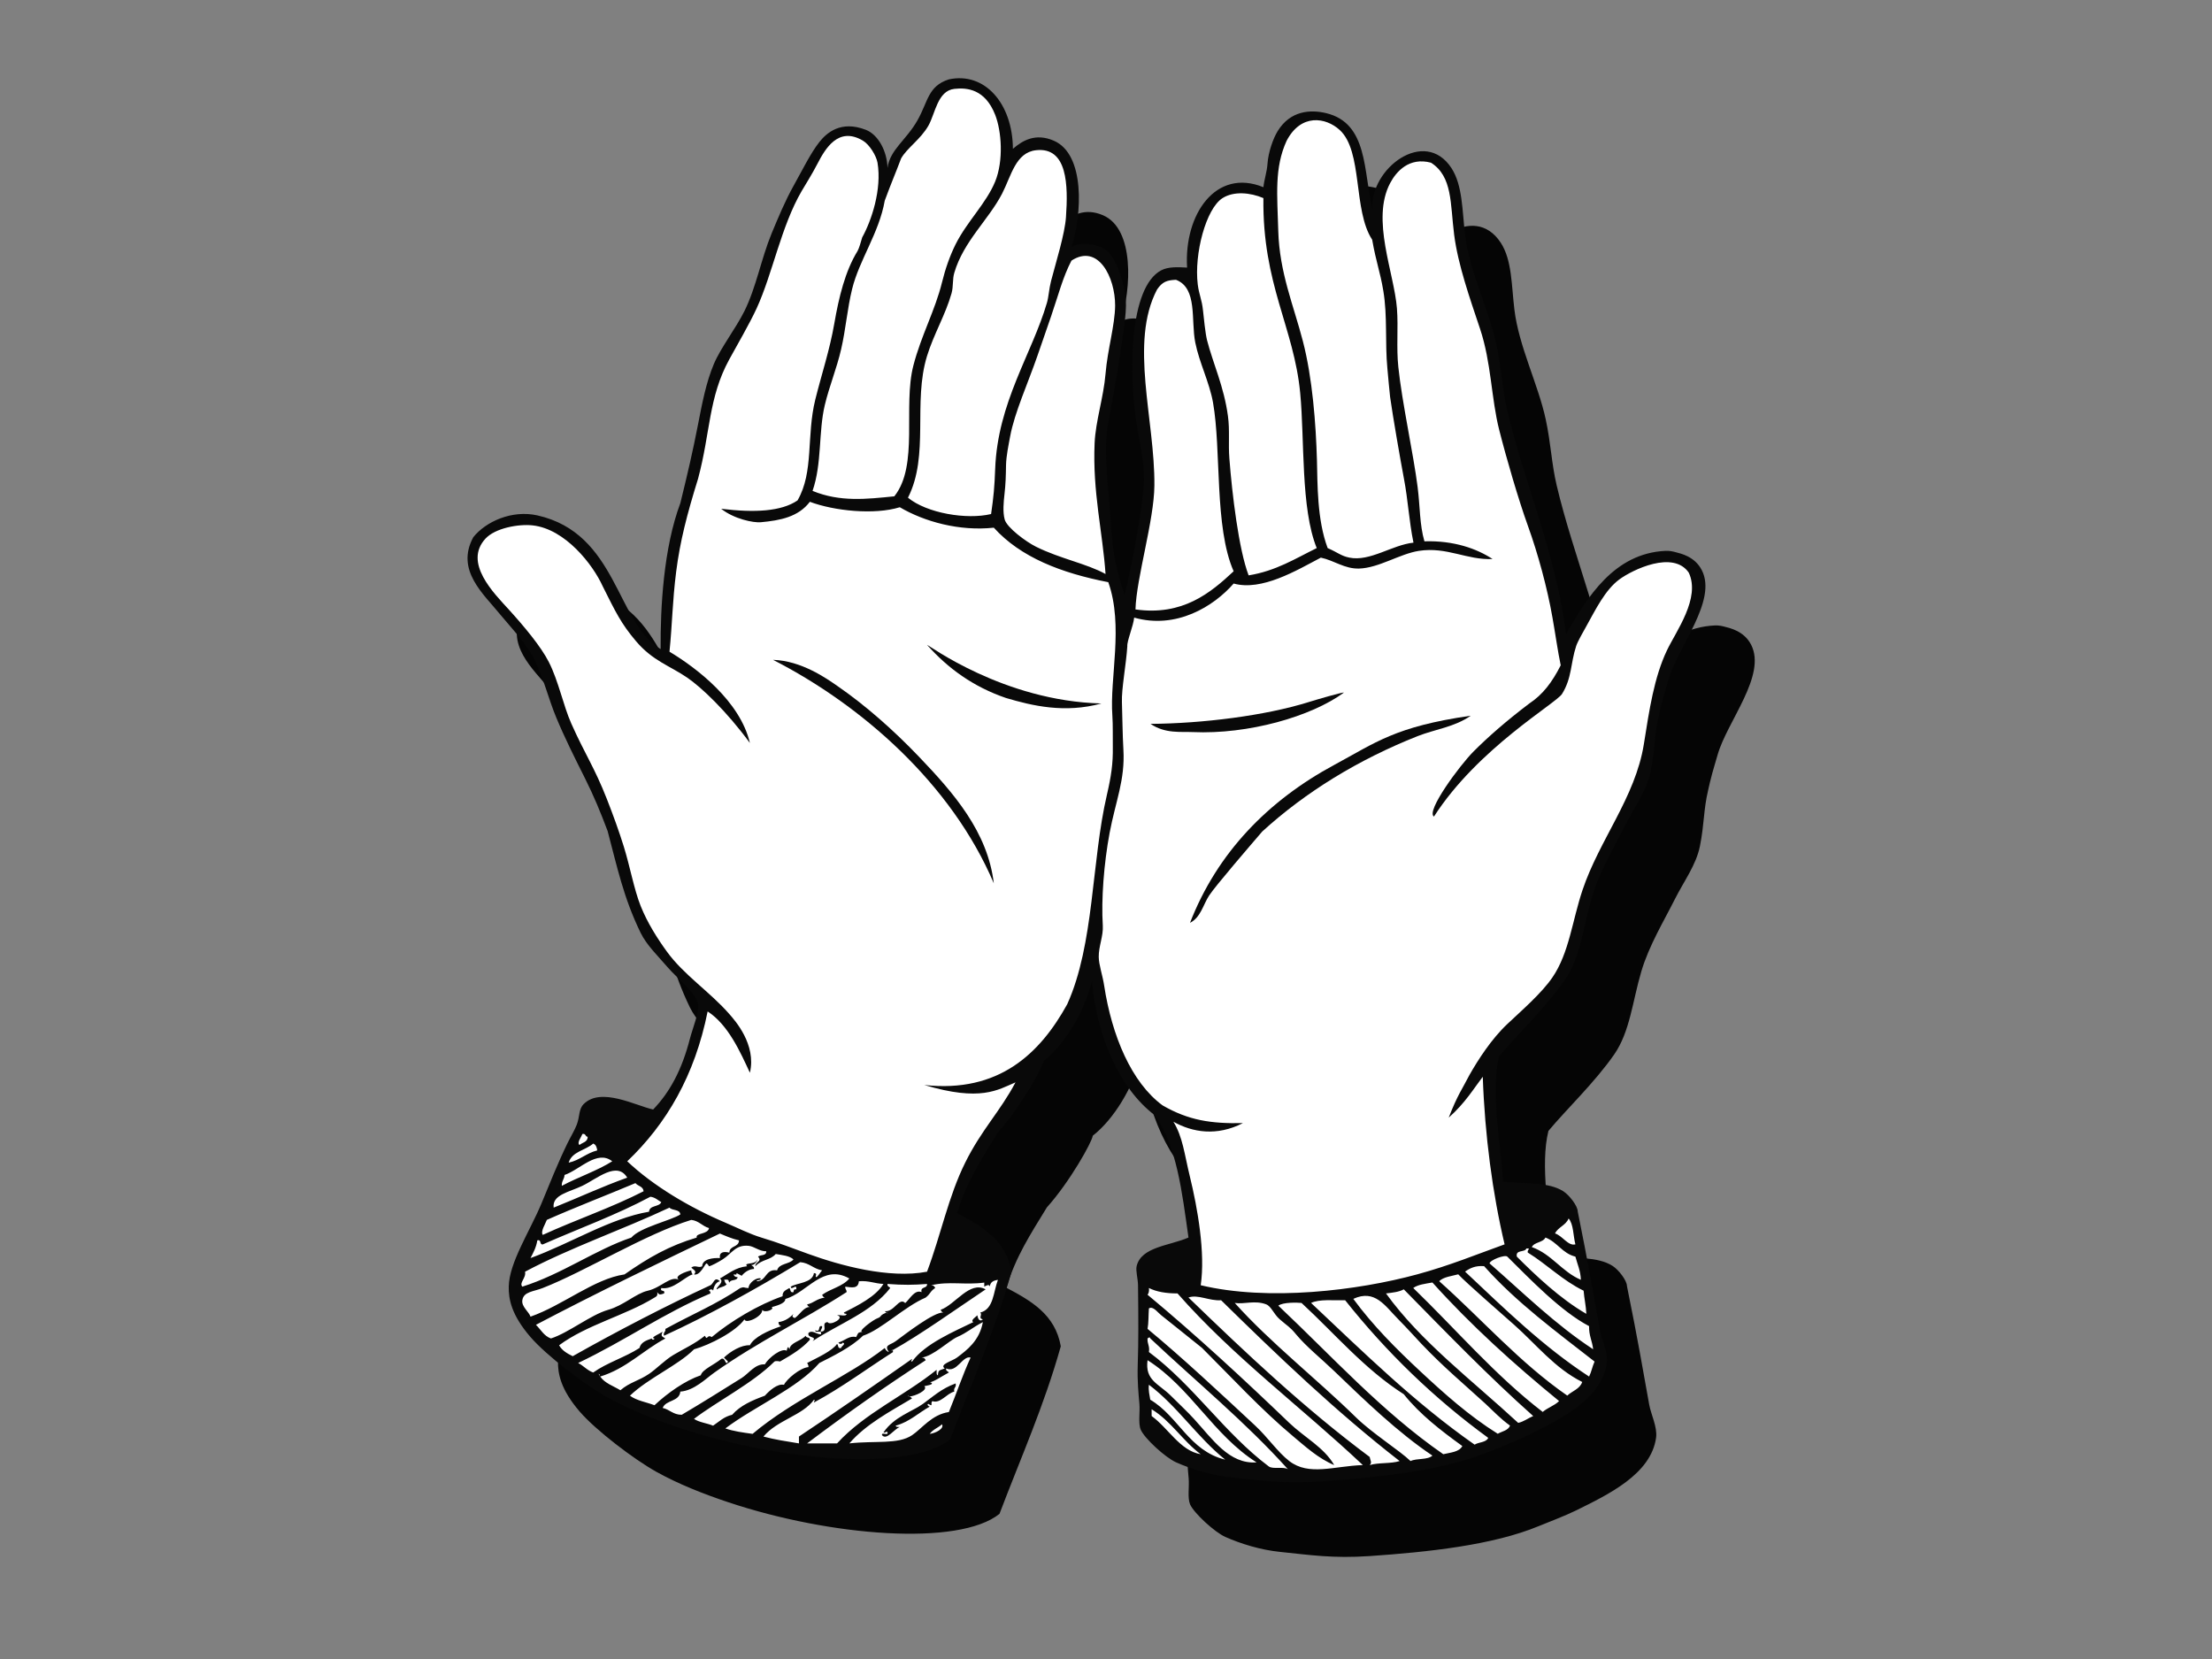 <?xml version="1.0" encoding="utf-8"?>
<!-- Generator: Adobe Illustrator 17.0.0, SVG Export Plug-In . SVG Version: 6.00 Build 0)  -->
<!DOCTYPE svg PUBLIC "-//W3C//DTD SVG 1.1//EN" "http://www.w3.org/Graphics/SVG/1.1/DTD/svg11.dtd">
<svg version="1.1" id="Layer_1" xmlns="http://www.w3.org/2000/svg" xmlns:xlink="http://www.w3.org/1999/xlink" x="0px" y="0px"
	 width="800px" height="600px" viewBox="0 0 800 600" enable-background="new 0 0 800 600" xml:space="preserve">
<rect x="0" y="0" width="800" height="600" fill="#808080" stroke="none"/>
<g>
	<path fill="#050505" d="M633.315,233.169c-2.563-4.988-7.71-5.99-9.277-6.434c-1.184-0.323-2.395-0.602-3.828-0.535
		c-18.727,0.882-28.34,16.865-35.969,30.053c-3.787-29.413-15.075-54.505-21.257-80.744c-1.836-7.756-2.072-15.085-3.948-23.824
		c-2.711-12.633-9.748-26.447-11.336-39.753c-1.069-8.754-0.84-17.873-4.931-24.142c-9.673-14.867-29.544,0.185-28.576,14.783
		c-3.35-13.521-1.513-30.998-16.71-34.658c-5.718-1.376-13.003-0.965-17.577,6.505c-1.615,2.617-3.377,7.457-3.687,11.89
		c-0.168,2.704-1.164,5.543-1.46,8.372c-17.201-7.043-28.765,9.858-27.594,29.08c-3.377-0.188-6.821-0.36-9.37,0.986
		c-11.611,6.095-11.867,37.086-8.866,55.693c1.533,9.565,3.134,14.974,2.475,23.157c-0.861,10.238-4.809,30.813-6.841,38.37
		c-2.711-7.218-4.346-15.086-4.931-25.139c-0.72-12.496-3.027-26.296-0.982-36.955c2.085-10.897,3.888-21.661,5.408-32.531
		c0.417-2.926,0.962-6.868,1.002-9.848c0.048-6.545-3.41-17.588-7.4-20.211c-3.424-2.267-9.377-2.859-12.323-0.986
		c3.82-11.661,5.045-33.513-6.404-38.444c-6.606-2.845-11.335-0.05-14.773,2.963c-0.107-16.333-10.158-27.927-23.167-25.119
		c-7.602,2.435-7.494,7.968-11.336,14.759c-4.09,7.234-9.956,10.618-10.857,17.248c-0.135-6.011-3.303-12.031-7.884-13.794
		c-9.034-3.475-14.133,1.147-16.75,4.44c-3.087,3.889-6.222,10.262-9.263,15.691c-3.128,5.597-5.657,11.721-7.999,17.328
		c-3.773,9.112-5.59,19.552-9.841,28.092c-3.242,6.505-8.529,13.189-11.079,19.212c-2.791,6.603-4.251,14.281-5.67,21.684
		c-1.985,10.175-3.807,17.924-6.424,28.593c-6.122,16.303-7.245,37.95-7.138,52.78c-16.064-9.333-15.599-41.872-44.6-48.343
		c-9.155-2.052-18.606,2.213-23.161,7.884c-6.512,11.971,3.754,20.537,9.868,28.085c4.669,5.641,9.546,10.618,12.485,16.636
		c3.108,6.39,4.891,13.837,7.588,20.349c3.101,7.446,6.579,14.392,10.467,22.155c3.269,6.579,5.496,11.947,8.167,19.031
		c3.464,12.993,5.751,24.079,11.967,36.854c2.153,4.416,6.256,8.334,9.929,12.613c3.067,3.589,10.379,9.307,10.851,13.313
		c0.35,2.963-2.018,8.698-2.967,12.32c-2.886,11.214-7.218,19.277-13.313,25.633c-6.363-1.413-18.889-8.214-25.119-1.978
		c-1.843,1.833-1.358,4.4-2.475,7.38c-0.707,1.904-2.308,4.588-3.438,6.922c-3.384,6.952-6.31,14.275-9.37,21.678
		c-4.198,10.08-11.692,21.398-11.826,30.055c-0.087,4.423,0.955,10.218,7.891,18.247c5.758,6.663,19.36,17.076,27.587,21.677
		c7.87,4.396,16.905,7.995,26.255,11.113c36.823,12.27,83.172,15.96,97.938,4.157c7.581-20.009,16.137-39.063,22.172-60.613
		c-2.038-11.58-10.81-16.447-19.71-21.193c3.545-11.402,8.564-19.048,14.698-29.068c8.274-9.179,16.373-23.733,16.575-25.889
		c7.568-5.906,14.665-17.503,17.531-28.831c1.789,20.224,10.097,38.751,22.582,48.286c8.059,10.823,9.969,27.795,12.317,44.347
		c-6.835,2.997-17.053,3.297-18.728,10.363c-0.397,1.679,0.471,4.575,0.504,6.885c0.135,12.065,0.169,20.322-0.107,28.785
		c-0.195,6.051,0.262,10.39,0.586,14.086c0.262,2.966-0.478,7.056,0.498,9.367c1.332,3.142,8.893,10.104,12.795,11.826
		c5.462,2.422,12.68,4.689,19.784,5.402c10.831,1.093,18.95,2.422,32.464,1.5c20.786-1.429,44.418-3.902,61.115-10.847
		c3.162-1.302,9.593-3.74,13.468-5.657c11.51-5.701,27.13-13.064,28.933-26.36c0.491-3.807-1.85-8.358-2.483-11.843
		c-2.435-13.481-4.056-23.238-8.059-42.935c0-1.941-2.953-5.879-5.24-7.319c-5.389-3.417-13.683-2.667-21.701-3.458
		c-1.124-14.906-4.521-33.056-1.46-45.346c6.653-7.975,16.655-17.416,23.739-27.574c5.766-8.274,6.654-19.252,9.848-30.066
		c2.785-9.401,8.16-18.237,12.095-26.077c3.323-6.613,7.736-12.441,9.109-19.249c1.628-8.217,1.271-13.047,2.959-20.204
		c0.384-1.679,0.875-3.956,1.48-6.085c0.619-2.318,1.345-4.551,1.951-6.734C624.596,260.955,639.019,244.296,633.315,233.169z"/>
	<path fill="#FFFFFF" d="M609.393,228.06c2.98-5.826,5.429-11.6,5.375-16.071c0-1.725-0.33-3.246-1.05-4.645l0,0
		c-1.944-3.824-5.919-4.679-7.696-5.156c-1.015-0.279-1.816-0.454-2.717-0.454c-0.127,0-0.215,0-0.323,0.01
		c-8.644,0.421-15.042,4.212-20.463,9.667c-5.401,5.445-9.633,12.552-13.427,19.131l-3.747,6.468l-0.955-7.41
		c-3.707-28.966-14.934-53.937-21.21-80.492c-1.897-8.066-2.133-15.391-3.955-23.87c-2.549-12.173-9.653-26.05-11.389-39.982
		c-0.518-4.497-0.741-8.957-1.298-12.95c-0.565-4.006-1.493-7.49-3.222-10.124c-2.489-3.737-5.227-4.928-8.2-4.975
		c-3.471-0.027-7.535,2.049-10.629,5.388c-3.108,3.327-5.173,7.78-5.139,11.978c0,0.286,0,0.568,0.02,0.838l-4.978,0.78
		c-1.292-5.321-1.816-10.988-2.778-16.084c-0.922-5.106-2.294-9.529-4.837-12.475c-1.688-1.974-3.895-3.428-7.211-4.245
		c-1.412-0.34-2.906-0.555-4.386-0.542c-1.971,0-3.861,0.36-5.624,1.241c-1.742,0.898-3.384,2.315-4.836,4.666
		c-1.352,2.169-3.081,6.862-3.303,10.746c-0.229,3.199-1.245,6.034-1.487,8.473l-0.337,3.347l-3.121-1.278
		c-2.469-1.006-4.729-1.44-6.781-1.44c-5.106,0.01-9.276,2.644-12.425,7.255c-3.141,4.598-5.011,11.15-5.004,18.244
		c0,0.841,0.027,1.675,0.074,2.519l0.182,2.846l-2.852-0.161c-1.143-0.071-2.253-0.128-3.283-0.128
		c-2.005-0.007-3.693,0.252-4.756,0.827c-2.832,1.42-5.361,5.604-6.895,11.597c-1.567,5.943-2.24,13.45-2.233,20.934
		c0,7.285,0.625,14.587,1.581,20.521c1.265,7.877,2.651,13.104,2.658,19.76c0,1.278-0.061,2.617-0.162,4.019
		c-0.901,10.545-4.816,30.998-6.915,38.808l-2.031,7.625l-2.772-7.389c-2.798-7.474-4.493-15.63-5.079-25.872
		c-0.511-8.701-1.816-18.203-1.816-27.015c0-3.663,0.229-7.225,0.867-10.575c2.079-10.864,3.869-21.577,5.409-32.397
		c0.417-2.913,0.929-6.811,0.942-9.512c0-0.054,0-0.104,0-0.158c0.061-4.302-1.863-11.561-4.211-15.452
		c-0.754-1.302-1.574-2.193-2.031-2.485c-1.487-1-4.05-1.702-6.229-1.686c-1.493-0.006-2.772,0.333-3.351,0.723l-5.953,3.78
		l2.193-6.693c1.473-4.484,2.556-10.797,2.556-16.821c0-4.353-0.565-8.56-1.843-11.836c-1.279-3.316-3.128-5.57-5.705-6.683
		c-1.655-0.72-3.094-0.979-4.366-0.979c-3.007-0.013-5.496,1.547-7.762,3.515l-4.164,3.622l-0.034-5.506
		c-0.027-6.885-1.971-12.741-5.025-16.767c-3.067-4.029-7.076-6.246-11.765-6.262c-1.029,0-2.072,0.111-3.162,0.333
		c-3.162,1.093-4.285,2.381-5.549,4.537c-1.225,2.176-2.206,5.365-4.278,9.038c-2.213,3.918-4.857,6.717-6.848,9.193
		c-2.031,2.505-3.336,4.541-3.673,7.151l-5.038-0.276c-0.047-2.587-0.794-5.233-1.951-7.326c-1.17-2.109-2.745-3.595-4.319-4.177
		c-2.005-0.78-3.74-1.066-5.172-1.066c-2.18,0.003-3.835,0.625-5.268,1.52c-1.406,0.891-2.549,2.095-3.424,3.192
		c-2.798,3.512-5.967,9.861-9.041,15.365c-3.047,5.408-5.536,11.453-7.85,17.053c-3.66,8.758-5.469,19.235-9.929,28.253
		c-3.417,6.818-8.698,13.525-11.013,19.071c-2.637,6.242-4.103,13.78-5.529,21.18c-1.978,10.222-3.814,18.038-6.424,28.71
		l-0.041,0.148l-0.061,0.138c-5.677,15.045-6.996,35.34-6.996,49.921c0,0.663,0.014,1.305,0.027,1.954l0.041,4.43l-3.841-2.223
		c-6.888-4.043-10.696-11.294-14.517-18.724c-3.807-7.47-7.628-15.277-13.622-21.008c-4.016-3.835-8.934-6.804-15.741-8.342
		c-1.406-0.306-2.833-0.451-4.245-0.451c-6.578-0.044-13.003,3.33-16.252,7.269c-1.218,2.314-1.668,4.329-1.675,6.219
		c0,3.323,1.473,6.481,3.72,9.657c2.254,3.161,5.2,6.185,7.629,9.213c4.595,5.533,9.619,10.625,12.815,17.14
		c3.29,6.744,5.066,14.228,7.669,20.484c3.047,7.336,6.512,14.221,10.393,21.993c3.35,6.68,5.57,12.169,8.287,19.266l0.027,0.128
		l0.041,0.121c3.491,13.087,5.731,23.928,11.785,36.396c1.823,3.835,5.772,7.686,9.573,12.075c1.002,1.183,2.738,2.828,4.534,4.584
		c1.783,1.779,3.639,3.68,5.025,5.674c0.894,1.339,1.661,2.718,1.883,4.406c0.034,0.306,0.054,0.632,0.054,0.922
		c-0.027,2.095-0.632,4.268-1.285,6.474c-0.652,2.166-1.399,4.312-1.79,5.845c-2.96,11.524-7.487,20.054-13.925,26.744l-0.988,1.029
		l-1.386-0.307c-2.529-0.572-5.476-1.722-8.57-2.717c-3.074-0.989-6.283-1.806-8.907-1.79c-2.328,0.017-4.003,0.545-5.321,1.857
		c-0.383,0.393-0.572,0.834-0.814,1.96c-0.229,1.09-0.391,2.684-1.063,4.517c-0.861,2.284-2.483,4.924-3.552,7.124
		c-3.337,6.851-6.223,14.127-9.297,21.55c-2.186,5.223-5.119,10.595-7.487,15.674c-2.381,5.059-4.13,9.841-4.157,13.471
		c0,0.118,0,0.238,0,0.366c0,1.944,0.249,4.09,1.252,6.724c1.002,2.616,2.805,5.728,6.007,9.441
		c5.361,6.256,19.057,16.753,26.928,21.126c7.662,4.295,16.562,7.84,25.832,10.941c21.069,7.023,45.441,11.214,64.834,11.207
		c13.582,0.061,24.729-2.173,30.177-6.222c7.494-19.684,15.808-38.304,21.701-59.164c-0.996-4.934-3.269-8.301-6.384-11.19
		c-3.242-2.973-7.474-5.301-11.913-7.662l-1.85-0.972l0.625-2.011c3.646-11.765,8.859-19.666,14.961-29.636l0.114-0.205l0.154-0.172
		c5.792-6.39,11.672-15.842,14.443-21.166c0.854-1.655,1.433-3.044,1.506-3.34l0.101-1.026l0.861-0.663
		c6.935-5.368,13.945-16.669,16.622-27.439l4.951,0.391c1.729,19.686,9.916,37.633,21.594,46.497l0.289,0.211l0.209,0.282
		c8.644,11.742,10.426,29.007,12.801,45.515l0.262,1.88l-1.735,0.767c-2.872,1.261-5.974,2.011-8.792,2.856
		c-2.812,0.827-5.26,1.772-6.687,2.973c-0.975,0.821-1.513,1.611-1.81,2.795c-0.013,0.061-0.047,0.222-0.047,0.495
		c-0.034,1.17,0.538,3.488,0.605,5.812c0.047,5.479,0.081,10.191,0.081,14.48c0,5.172-0.054,9.747-0.202,14.402
		c-0.013,0.962-0.041,1.89-0.041,2.768c0,4.484,0.371,7.908,0.639,11.026c0.054,0.599,0.061,1.194,0.061,1.79
		c0,1.433-0.094,2.839-0.094,4.066c0,1.295,0.148,2.361,0.33,2.735c0.121,0.343,0.747,1.278,1.621,2.284
		c0.868,1.023,1.985,2.183,3.202,3.306c2.394,2.217,5.261,4.312,6.693,4.911c5.24,2.334,12.257,4.534,18.983,5.213
		c8.369,0.838,14.92,1.807,23.457,1.807c2.63,0,5.462-0.101,8.604-0.323c20.719-1.396,44.176-3.919,60.314-10.652
		c3.222-1.338,9.626-3.774,13.313-5.597c5.779-2.849,12.432-6.078,17.712-10.084c5.301-4.039,9.075-8.664,9.821-14.349
		c0.033-0.249,0.061-0.511,0.061-0.793c0-1.295-0.411-2.99-0.962-4.763c-0.538-1.79-1.204-3.623-1.554-5.506
		c-2.428-13.498-4.056-23.212-8.025-42.881l-0.061-0.246v-0.232c0-0.017-0.007-0.067-0.034-0.134
		c-0.041-0.128-0.107-0.327-0.222-0.565c-0.229-0.475-0.599-1.08-1.029-1.686c-0.848-1.194-2.072-2.388-2.785-2.828
		c-2.119-1.349-5.133-1.995-8.739-2.321c-3.592-0.323-7.689-0.34-11.86-0.747l-2.105-0.216l-0.155-2.105
		c-0.8-10.336-2.717-22.478-2.737-33.302c0-4.557,0.343-8.914,1.332-12.842l0.134-0.572l0.384-0.44
		c6.801-8.147,16.73-17.531,23.591-27.389c2.624-3.767,4.218-8.267,5.529-13.296c1.312-4.991,2.334-10.481,3.969-16.037
		c2.926-9.835,8.416-18.792,12.263-26.511c3.484-6.862,7.716-12.58,8.886-18.61c1.588-7.901,1.231-12.734,2.987-20.292
		c0.377-1.645,0.868-3.955,1.48-6.169c0.659-2.378,1.392-4.618,1.985-6.751C603.016,239.812,606.433,233.926,609.393,228.06z"/>
	<g>
		<path fill="#090909" d="M363.846,252.442c9.458,2.805,21.258,5.607,34.496,1.978c-35.451-0.861-62.668-21.294-63.065-21.194
			C342.764,241.655,351.966,248.385,363.846,252.442z"/>
		<path fill="#090909" d="M302.738,248.012c-3.841-2.66-12.895-9.064-23.154-9.37c31.9,16.323,64.484,44.7,79.842,80.824
			c-2.226-18.654-14.537-32.69-27.116-45.838C323.208,264.116,313.017,255.082,302.738,248.012z"/>
		<path fill="#090909" d="M486.075,250.464c-0.707-0.118-9.492,2.422-12.808,3.461c-15.775,4.925-38.377,7.736-57.165,7.874
			c5.307,3.612,10.944,2.768,15.263,2.967C451.39,265.667,474.194,259.199,486.075,250.464z"/>
		<path fill="#090909" d="M482.631,276.592c-24.083,12.963-42.448,31.906-52.249,57.165c3.848-1.917,4.722-6.495,6.895-9.852
			c2.206-3.41,15.358-18.664,19.226-23.171c15.626-14.274,34.751-26.009,56.183-34.496c6.297-2.489,13.428-3.3,19.219-7.389
			C504.506,262.788,497.423,268.634,482.631,276.592z"/>
		<path fill="#090909" d="M615.474,206.194c-2.556-4.998-7.696-5.997-9.27-6.437c-1.17-0.327-2.401-0.605-3.821-0.535
			c-18.721,0.875-28.334,16.858-35.975,30.06c-3.801-29.431-15.075-54.509-21.264-80.754c-1.83-7.749-2.059-15.078-3.929-23.83
			c-2.698-12.623-9.754-26.447-11.348-39.74c-1.063-8.765-0.854-17.88-4.924-24.156c-9.693-14.853-29.544,0.188-28.583,14.786
			c-3.316-13.514-1.507-30.991-16.703-34.658c-5.691-1.376-13.003-0.969-17.584,6.505c-1.608,2.627-3.364,7.47-3.68,11.889
			c-0.168,2.715-1.163,5.547-1.467,8.382c-17.201-7.05-28.765,9.845-27.6,29.074c-3.357-0.191-6.801-0.36-9.364,0.986
			c-11.59,6.104-11.86,37.082-8.859,55.693c1.533,9.559,3.134,14.977,2.462,23.157c-0.854,10.245-4.803,30.806-6.828,38.377
			c-2.711-7.222-4.353-15.086-4.944-25.142c-0.713-12.502-3.007-26.303-0.969-36.965c2.078-10.898,3.895-21.658,5.429-32.522
			c0.397-2.923,0.942-6.865,0.969-9.859c0.061-6.532-3.397-17.567-7.387-20.208c-3.437-2.253-9.377-2.859-12.323-0.979
			c3.807-11.654,5.038-33.524-6.411-38.441c-6.613-2.856-11.328-0.051-14.772,2.953c-0.094-16.333-10.151-27.92-23.161-25.122
			c-7.602,2.442-7.494,7.988-11.335,14.776c-4.09,7.235-9.963,10.609-10.858,17.251c-0.148-6.017-3.31-12.044-7.884-13.804
			c-9.041-3.478-14.154,1.154-16.751,4.43c-3.094,3.888-6.229,10.265-9.263,15.704c-3.142,5.583-5.664,11.728-7.998,17.318
			c-3.767,9.122-5.591,19.549-9.835,28.095c-3.242,6.495-8.536,13.189-11.092,19.223c-2.779,6.592-4.238,14.278-5.678,21.684
			c-1.984,10.165-3.8,17.917-6.417,28.577c-6.122,16.309-7.238,37.956-7.13,52.793c-16.064-9.327-15.613-41.872-44.6-48.357
			c-9.155-2.045-18.606,2.213-23.154,7.887c-6.512,11.981,3.747,20.544,9.848,28.095c4.682,5.627,9.552,10.618,12.492,16.636
			c3.108,6.383,4.897,13.834,7.601,20.342c3.087,7.45,6.579,14.395,10.467,22.159c3.283,6.585,5.489,11.953,8.167,19.027
			c3.457,12.987,5.731,24.076,11.947,36.847c2.173,4.433,6.25,8.345,9.936,12.63c3.074,3.589,10.386,9.307,10.844,13.303
			c0.344,2.966-2.018,8.701-2.959,12.323c-2.886,11.221-7.205,19.277-13.299,25.623c-6.37-1.406-18.889-8.214-25.125-1.968
			c-1.843,1.833-1.365,4.38-2.475,7.39c-0.707,1.9-2.308,4.568-3.444,6.892c-3.391,6.972-6.297,14.284-9.364,21.698
			c-4.211,10.08-11.692,21.405-11.819,30.055c-0.094,4.423,0.935,10.218,7.877,18.237c5.759,6.663,19.367,17.076,27.594,21.687
			c7.871,4.396,16.885,7.992,26.242,11.12c36.843,12.27,83.199,15.953,97.944,4.157c7.581-20.026,16.138-39.07,22.179-60.613
			c-2.038-11.59-10.817-16.464-19.717-21.2c3.552-11.402,8.571-19.041,14.705-29.077c8.261-9.18,16.36-23.726,16.582-25.889
			c7.561-5.9,14.665-17.487,17.503-28.805c1.816,20.198,10.104,38.724,22.583,48.266c8.079,10.823,9.996,27.799,12.343,44.347
			c-6.828,3.001-17.073,3.306-18.747,10.346c-0.397,1.688,0.484,4.595,0.497,6.902c0.141,12.084,0.182,20.315-0.101,28.788
			c-0.189,6.034,0.282,10.396,0.599,14.093c0.276,2.95-0.498,7.056,0.484,9.357c1.345,3.156,8.9,10.098,12.815,11.829
			c5.462,2.419,12.673,4.703,19.77,5.402c10.824,1.107,18.956,2.429,32.464,1.5c20.78-1.416,44.411-3.902,61.114-10.84
			c3.169-1.312,9.607-3.747,13.468-5.675c11.53-5.694,27.15-13.064,28.92-26.356c0.511-3.811-1.823-8.352-2.463-11.84
			c-2.448-13.481-4.056-23.245-8.039-42.931c0-1.941-2.98-5.879-5.26-7.336c-5.395-3.4-13.669-2.65-21.701-3.434
			c-1.13-14.904-4.514-33.083-1.467-45.353c6.66-7.975,16.662-17.419,23.733-27.567c5.772-8.285,6.667-19.27,9.855-30.056
			c2.791-9.418,8.159-18.254,12.115-26.094c3.309-6.606,7.716-12.442,9.088-19.259c1.641-8.207,1.278-13.03,2.953-20.197
			c0.384-1.668,0.888-3.953,1.467-6.085c0.645-2.308,1.365-4.551,1.971-6.731C606.756,233.976,621.185,217.31,615.474,206.194z
			 M465.308,50.953c5.207-10.023,14.221-8.52,19.212-3.942c8.429,7.69,4.763,29.081,11.745,39.676
			c1.439,8.2,2.866,11.524,4.029,18.475c1.554,9.264,0.572,18.796,1.473,28.092c0.195,2.024,0.787,8.909,0.988,10.346
			c1.029,7.255,3.572,21.92,4.998,29.498c1.5,7.831,1.823,15.223,3.451,23.164c-7.682,0.794-15.734,6.936-23.168,5.412
			c-3.087-0.625-4.036-1.786-7.871-3.451c-3.861-10.333-3.646-23.144-3.875-31.812c-0.363-12.936-1.614-29.719-5.085-43.015
			c-3.33-12.879-8.476-24.842-8.9-39.837C461.939,70.478,460.842,60.747,465.308,50.953z M442.154,71.645
			c4.063-2.583,10.03-2.021,14.772,0c-0.39,31.186,11.039,46.705,13.306,70.479c1.635,17.12,0.154,41.697,5.98,56.099
			c-7.723,3.78-14.732,8.274-24.634,9.868c-3.592-9.451-5.967-29.373-6.962-42.309c-0.417-5.206,0.195-10.185-0.511-15.283
			c-1.44-10.726-5.395-19.014-7.555-27.436c-0.618-2.405-1.231-8.519-1.447-10.602c-0.437-4.329-1.446-5.765-1.924-9.629
			C431.842,91.89,436.12,75.476,442.154,71.645z M417.5,175.634c0.222-23.79-9.162-51.7,0.982-70.956
			c1.93-2.819,3.618-3.3,6.424-3.464c0.154,0,0.323,0,0.464,0c7.809,3.054,5.294,14.597,6.915,22.67
			c1.487,7.396,5.079,14.254,6.417,21.688c3.067,17.352,0.417,45.043,7.46,61.037c-8.389,7.844-18.445,16.205-35.505,13.8
			C410.995,208.973,417.399,188.206,417.5,175.634z M403.3,110.506c-0.068,7.165-2.725,15.775-3.465,24.647
			c-0.74,8.725-3.598,17.074-3.955,25.125c-0.78,17.584,2.926,32.336,3.955,47.321c-6.875-3.793-16.259-5.465-25.132-9.861
			c-3.619-1.79-10.541-6.915-11.342-9.855c-0.754-2.731-0.377-6.448-0.087-9.034c0.444-3.871,0.511-6.673,0.572-10.686
			c0.068-3.212,0.902-7.171,1.487-10.346c1.608-8.628,6.397-19.102,9.848-29.074c1.668-4.786,3.344-9.609,4.944-14.298
			c2.657-7.749,4.258-14.204,7.386-20.194C397.178,87.974,403.333,100.285,403.3,110.506z M374.703,54.329
			c11.402-1.261,11.617,12.691,10.824,24.15c-0.404,6.115-3.612,16.296-5.402,23.164c-0.74,2.846-0.834,5.64-1.487,7.88
			c-5.402,18.48-17.84,35.989-18.721,60.123c-0.236,6.401-0.552,9.939-1.473,16.262c-8.845,2.119-23.228-0.293-30.062-5.91
			c7.81-15.395,1.702-34.385,6.895-51.256c2.401-7.824,6.693-14.944,8.866-22.67c0.699-2.472,0.289-5.029,0.988-7.393
			c3.35-11.402,12.324-19.098,17.262-28.586C365.756,63.579,367.29,55.147,374.703,54.329z M325.906,57.283
			c2.186-3.821,6.976-6.815,9.861-11.823c2.469-4.335,3.29-12.626,9.364-13.313c4.595-0.518,11.12,0.051,14.786,9.368
			c2.308,5.913,3.094,16.531,0,24.14c-3.222,7.874-10.151,14.413-14.302,22.68c-2.065,4.137-3.707,8.832-4.931,13.804
			c-2.469,10.083-7.528,19.168-10.346,30.059c-3.842,14.793,2.031,36.121-6.895,47.304c-10.036,1.009-19.595,2.14-29.572-1.964
			c3.458-9.98,2.099-21.271,4.433-31.048c1.621-6.811,4.325-13.262,5.913-20.211c1.648-7.09,2.233-14.692,3.948-21.681
			c2.57-10.554,9.741-20.248,11.819-32.034C322.481,65.776,323.712,63.109,325.906,57.283z M210.592,410.145
			c1.338-0.36,0.995,0.979,1.958,0.989c-0.007,1.951-1.897,2.035-2.954,2.956C208.514,413.28,210.296,411.202,210.592,410.145z
			 M214.541,413.587c0.969,0.349,1.298,1.332,1.46,2.472c-3.962,0.982-6.283,3.562-10.339,4.433
			C206.866,416.442,211.729,416.058,214.541,413.587z M204.174,424.938c5.429-1.79,11.786-9.27,17.255-4.941
			c-5.563,3.485-12.351,5.725-18.243,8.88C203.072,427.104,204.108,426.489,204.174,424.938z M210.592,428.877
			c5.341-2.567,12.586-9.078,16.252-2.967c-9.195,3.29-17.698,7.279-26.605,10.847C199.607,432.105,205.863,431.14,210.592,428.877z
			 M197.77,441.19c10.461-4.645,21.412-8.823,32.048-13.303c0.854,1.107,2.805,1.134,2.946,2.947
			c-11.517,5.916-24.533,10.312-36.46,15.785C195.416,445.374,197.246,442.657,197.77,441.19z M194.326,448.593
			c1.575-0.441,0.68,1.621,1.978,1.467c12.996-5.718,26.719-10.703,38.922-17.248c1.743,0.238,2.697,1.244,3.942,1.967
			c-0.814,1.833-4.265,0.999-4.433,3.451c-14.093,2.371-28.489,11.557-42.871,16.764C192.866,453.05,193.936,451.15,194.326,448.593
			z M189.893,459.928c16.414-8.735,35.128-15.136,52.235-23.171c0.989,1.143,3.76,0.505,3.928,2.462
			c-3.39,2.2-14.557,4.655-17.719,8.369c-12.821,4.295-25.178,13.279-39.433,17.752
			C187.653,463.901,190.364,462.229,189.893,459.928z M188.904,470.274c0.457-3.171,3.962-3.1,7.4-4.45
			c15.458-6.051,37.058-19.481,53.708-24.634c2.792,0.329,3.955,2.274,6.411,2.956c-0.35,2.367-4.971,1.695-4.446,3.441
			c-9.902,2.923-17.443,7.251-26.114,13.319c-11.006,1.594-22.26,11.18-33.998,15.28
			C191.353,474.475,188.561,472.592,188.904,470.274z M217.07,497.852c-0.041,0.006-0.061,0.017-0.081,0.017
			c-0.014-0.054-0.034-0.104-0.034-0.172c-0.148-0.256-0.309-0.528-0.457-0.817c0.417,0.016,0.39,0.44,0.457,0.817
			C216.983,497.747,217.03,497.798,217.07,497.852c9.518-2.926,15.438-9.452,23.578-13.78c-1.164-0.743-1.816-0.743-0.982-2.465
			c-0.767,0.649-4.925,2.294-2.953,2.465c-0.114,0.622-0.989,0.501-0.989,0c-1.937,0.696-3.935,1.335-4.446,3.451
			c-5.173,3.346-11.765,5.317-16.737,8.863c-2.193-0.777-3.471-2.438-5.442-3.444c17.066-8.119,30.782-17.928,47.815-25.139
			c0.081-0.579-0.114-0.868-0.491-0.989c0.108-0.629,1.467-0.639,1.473,0c0.147-0.716,0.605-3.051,2.469-3.434
			c-2.059-1.951-2.186,0.888-3.451,1.456c-15.62,7.211-33.83,16.635-49.78,25.65c-1.978-0.969-3.861-2.044-4.924-3.952
			c9.996-7.413,23.928-10.747,34.503-17.248c0.632-0.393,1.251-0.572,0.975-1.978c0.78,1.127,1.036,0.938,2.475,0.495
			c0.605-1.595-1.601-0.373-0.995-1.978c4.292,0.801,8.516-4.106,11.322-4.917c-0.249-0.4-0.505-0.807-0.478-1.48
			c-1.89,0.441-6.612,2.095-4.426,3.451c-3.067-1.655-6.377,2.812-11.348,3.935c-4.292,0.989-8.691,5.334-14.295,6.902
			c-6.283,1.789-14.302,8.318-20.692,10.356c-2.549-0.911-3.653-3.233-5.422-4.934c22.004-11.591,45.743-23.01,66.536-33.013
			c2.193,0.918,4.359,1.874,6.895,2.469c-0.013,2.61-3.457,1.79-3.457,4.44c-1.938-0.495-3.767-0.296-3.437,1.961
			c-2.381-0.128-6.33,0.299-6.411,2.957c-1.332,0.8-2.516-0.663-3.942,0.495c0.653,0.706,2.254,1.244,0.982,2.462
			c2.206,0.545,3.902-3.639,4.433-3.935c0.383-0.216,0.962,0.979,0.995,0.979c0.82-0.101,3.525-1.584,4.918-2.472
			c3.35-2.095,4.601-5.358,9.37-4.924c2.079,0.195,3.955,2.044,6.411,1.978c0.127,1.779-2.146,1.123-2.967,1.967
			c1.702,1.766-1.11,1.783-0.982,3.451c2.415-2.574,5.382-2.122,7.393-4.43c2.381,0.407,4.958,0.629,6.417,1.958
			c-1.487,1.816-5.22,1.365-5.926,3.948c-4.387-0.615-3.68,3.875-7.393,3.953c0.107-0.716,1.48-0.178,1.487-0.996
			c-1.244-0.548-4.278,1.312-4.44,3.441c-1.829-0.033-1.406-0.545-2.953,0c-8.88,6-17.409,9.462-27.109,14.796
			c0.201,1.191-0.889,1.073-0.485,2.462c15.62-7.151,32.767-16.592,49.269-26.605c3.343,0.273,4.789,2.438,7.898,2.95
			c-1.002,1.13-0.713,1.15-1.978,2.462c-1.023-0.138,0.74-1.332-0.982-1.473c-0.484,3.636-6.175,3.508-8.375,4.924
			c0.141,1.645,2.334-1.483,1.964,0.979c-0.834-0.178-0.928,0.394-0.975,0.989c-1.332,0.35-0.975-1.006-1.487-1.484
			c-1.097,0.717-2.57,1.057-2.462,2.967c-8.631,2.983-18.909,9.102-25.63,14.786c-1.722-1.218-1.547,1.54-2.469-0.495
			c-3.781,3.034-7.683,4.729-11.329,6.912c-3.121,1.84-6.323,5.18-8.872,6.886c-3.734,2.529-7.003,3.034-10.353,5.912
			C221.833,501.259,218.739,500.28,217.07,497.852z M227.827,504.77c6.707-6.428,17.416-10.959,23.168-16.764
			c5.9-1.679,15.075-6.401,18.25-10.841c0.424,1.85,6.734-1.15,6.404-3.45c0.908,1.315,4.695-0.223,3.431-0.969
			c0.975-0.326,5.038-1.17,4.944-2.96c7.958-2.24,13.541-12.848,23.155-7.403c-2.361,2.89-6.828,3.697-9.848,5.913
			c0.208,0.444,0.424,0.885,0.975,0.989c-3.108,0.468-3.895,1.927-6.397,2.472c0.168,0.477,0.47,0.817,0.995,0.928
			c0.161,0,0.316,0.024,0.477,0.061c-0.188,0-0.329-0.02-0.477-0.061c-2.199-0.01-3.539,2.651-5.429,3.996
			c-1.029-0.272-1.049-0.774-0.491-1.483c-1.406,1.399-2.987,2.607-5.429,2.957c-0.02,0.844,0.357,1.278,0.975,1.476
			c-4.715,1.584-9.848,3.946-11.321,6.902c-3.088-0.205-7.097,2.267-9.378,4.45c0.491,0.484,0.982,0.986,1.473,1.463
			c-1.036,1.79-0.847-1.719-2.462-0.989c-2.193,1.927-6.949,3.872-7.38,5.923c-5.684,1.944-12.041,6.417-16.75,10.84
			C233.726,507.088,230.168,506.543,227.827,504.77z M250.994,513.155c8.516-6.461,21.19-12.868,29.074-20.709
			c0.377-0.373,2.159-0.101,1.978,0c4.595-2.624,8.053-4.789,10.844-7.88c0.148-1.134-1.426-0.545-1.487-1.484
			c-2.018,2.129-5.529,2.361-5.906,4.925c-0.249-0.673-0.518-1.584-0.989,0.504c-1.755-1.127-6.498,2.472-7.891,4.925
			c-3.525-0.229-5.879,3.366-8.375,4.927c-7.238,4.514-14.537,9.115-21.681,13.309c-3.135,0.01-4.326-1.907-6.895-2.472
			c1.143-2.963,6.02-2.18,6.39-5.913c5.011-0.35,9.25-4.722,12.337-6.901c15.506-11.002,31.732-18.748,47.795-29.077
			c0.067-0.878-0.599-1.039-0.477-1.968c2.321,0.283,4.688,0.868,4.911-1.96c3.592-0.3,5.717,0.844,8.886,0.972
			c-2.724,4.561-9.337,7.83-14.302,10.353c0.021,0.488,0.605,0.377,0.982,0.495c-0.202,1.11-2.422,0.198-3.451,0.495
			c3.222,0.733-2.503,4.023-3.437,2.462c-2.63,0.249,0.471,3.343-2.462,3.451c-0.074-0.885,0.605-1.039,0.491-1.975
			c-1.803-0.477-0.242,2.402-2.476,1.484c-0.155,1.301,2.771-0.461,1.985,1.48c-1.615-0.05-3.047-1.735-4.446-0.501
			c-0.525,2.062,3.364,1.033,1.48,2.957c9.452-6.307,21.197-10.346,28.092-19.226c-0.316-0.494-1.137-0.501-0.989-1.473
			c5.806,0.434,9.297,0.383,14.302,0c0.161,1.816-2.509,0.794-1.971,2.957c-2.516-1.039-4.272,2.539-5.913,3.955
			c-2.219-2.267-3.915,3.313-7.406,2.946c0.256,0.293,0.444,0.471,0.612,0.599c0.693-0.104,0.572,0.384,0,0
			c-0.262,0.017-0.612,0.118-1.09,0.391c-1.318,0.716-0.834,1.093-1.978,1.483c-1.856,0.623-7.897,5.284-5.429,4.925
			c-1.803,0.427-1.513-0.017-2.469,1.971c-2.401-0.673-4.03,1.245-6.384,1.967c0.094,0.63,1.46,0.65,1.467,0
			c1.514,0.485-0.565,1.312-0.497,1.978c-1.318,0.34-0.942-1.023-1.48-1.484c-1.816,2.574-6.962,4.891-10.83,6.902
			c0.256,0.393,0.511,0.8,0.484,1.483c-2.967,0.222-7.79,4.245-8.86,6.408c-2.334-0.552-5.314,2.149-6.915,3.939
			c-4.568,1.661-8.92,3.561-11.826,6.901c-2.96,0.656-4.722,2.489-6.895,3.939C255.696,514.689,252.838,514.433,250.994,513.155z
			 M336.252,518.574c1.083-1.557,3.054-2.217,4.433-3.458C341.58,516.684,338.357,518.352,336.252,518.574z M343.167,510.683
			c-6.175,0.904-9.755,6-13.313,8.378c-5.099,3.417-13.232,1.917-22.676,2.956c6.04-6.956,14.543-11.413,22.676-16.259
			c-0.242-0.306-0.565-0.528-0.894-0.716c-0.35,0-0.579-0.068-0.579-0.272c0.202,0.084,0.39,0.171,0.579,0.272
			c1.762-0.017,6.935-2.301,5.327-3.723c0.363-0.111,4.453-0.616,1.965-1.477c0.982,0.232,4.54-2.206,6.915-3.457
			c-0.323-0.495-1.15-0.495-0.989-1.467c3.902,1.789,5.92-4.773,8.859-3.935C348.132,497.28,345.851,504.175,343.167,510.683z
			 M346.107,490.983c-1.783,1.329-6.518,2.452-4.426,3.935c-1.924,0.76-2.361,0.461-2.475,2.462
			c-0.659-0.145-0.411-1.234-0.471-1.967c-11.537,9.323-26.04,15.703-35.996,26.605c-3.605,0-7.225,0-10.83,0
			c14.442-10.891,28.535-20.804,42.871-30.066c-0.222-0.595-0.632-1.006-1.473-0.969c4.164-0.488,9.687-5.94,12.801-7.406
			c3.721-1.611,5.443-3.377,9.364-5.422C354.22,484.922,349.733,488.245,346.107,490.983z M355.975,463.867c0,0.484,0,0.969,0,1.473
			c0.296-0.145,1.897-1.217,1.965,0c0.229-1.238,0.72-2.156,2.973-2.462c-1.681,4.423-1.52,10.636-6.417,11.826
			c0.969,0.743-0.868,2.079,0.975,2.462c-1.305,1.15-1.917-0.602-1.971-1.473c-0.491,0.528-2.684,1.843-1.473,2.462
			c-6.848,3.35-17.53,7.807-22.172,14.291c-0.726-0.222,0.048-0.434,0-0.989c-13.534,9.478-27.102,18.92-40.906,28.089
			c0,0.834,0,1.655,0,2.472c-4.386-0.716-8.819-1.373-12.835-2.472c4.944-5.947,14.18-7.645,18.257-13.303
			c0.699,0.223-0.054,0.444,0,0.999c10.42-5.626,19.522-12.512,28.583-18.236c0.047-0.377-0.02-0.599-0.121-0.71
			c-0.128,0.06-0.249,0.145-0.377,0.215c0.014-0.306,0.223-0.393,0.377-0.215c9.606-5.291,22.912-14.803,33.635-21.978
			c-5.778-3.219-10.897,5.456-16.272,7.397c0.229,0.444,0.431,0.888,0.982,0.988c-3.31-0.34-13.811,7.84-17.228,10.346
			c-2.085,1.517-4.305,1.261-2.469,3.955c-0.72-0.273-1.204-0.777-1.493-1.483c-13.05,10.218-33.036,18.576-47.801,31.051
			c-3.465-0.478-6.942-0.939-9.855-1.968c10.804-8.119,25.966-14.443,34.011-23.665c4.46-2.257,11.604-5.708,15.761-9.859
			c6.565-2.122,15.008-10.541,22.677-13.797c1.883-1.483,1.5-2.183,3.444-3.461c-0.222-0.595-0.632-1.005-1.473-0.988
			C343.261,463.278,349.013,464.819,355.975,463.867z M385.977,363.191c-9.828,17.81-24.701,32.196-51.69,29.212
			c20.39,6.101,26.544,1.772,32.982-0.955c-5.57,10.551-12.27,17.076-18.196,29.044c-6.081,12.243-8.732,25.939-13.797,39.437
			c-13.824,2.624-31.503-2.29-42.884-6.408c-5.846-2.133-11.12-4.167-16.905-5.899c-4.433-1.336-8.806-3.596-13.158-5.436
			c-13.016-5.522-26.174-13.38-35.485-22.189c14.221-13.534,24.459-31.078,29.081-54.199c7.514,4.867,11.847,14.785,15.284,22.172
			c2.421-10.235-5.462-18.966-7.406-21.193c-7.03-8.068-16.555-14.22-22.65-22.666c-3.41-4.705-7.003-10.329-9.458-16.471
			c-2.388-6-3.814-14.106-6.094-21.476c-1.695-5.456-3.841-11.392-6.142-17.248c-4.48-11.419-7.837-16.02-12.821-27.193
			c-2.879-6.418-4.669-15.52-8.174-22.351c-2.846-5.583-8.859-12.777-14.476-18.963c-5.368-5.886-16.481-16.895-8.396-25.626
			c3.512-3.798,11.927-5.348,17.06-4.773c11.799,1.298,21.802,14.211,25.327,22.021c4.628,9.243,6.647,13.518,12.068,19.885
			c6.034,7.104,12.162,8.832,18.459,13.131c5.153,3.511,14.2,12.068,22.703,23.655c-3.545-15.143-19.226-27.103-29.081-33.013
			c1.016-9.98,1.043-18.048,2.415-28.92c1.413-11.066,3.895-20.645,7.931-33.672c4.467-16.609,3.727-29.333,11.268-43.096
			c2.765-5.052,7.413-13.054,9.922-18.516c5.759-12.536,8.86-29.692,16.266-42.38c1.279-2.183,3.76-6.102,5.712-9.885
			c2.764-5.324,7.507-13.676,16.461-8.341c2.348,1.389,4.823,5.435,5.261,7.938c1.628,9.72-2.22,21.065-5.53,27.023
			c-0.625,2.044-1.022,3.686-1.695,4.951c-4.466,7.249-6.753,16.696-8.388,26.128c-1.635,9.536-4.635,18.489-6.895,27.597
			c-3.256,13.175-0.444,26.108-6.417,36.464c-5.893,4.029-15.607,4.493-27.628,3.024c4.655,3.676,11.59,5.112,14.342,4.867
			c7.057-0.646,13.596-1.924,17.739-7.39c8.752,3.283,23.235,4.823,32.532,1.965c8.839,5.193,21.466,8.745,34.005,7.396
			c9.667,10.702,24.345,16.401,41.398,19.71c5.604,15.869,0.457,34.496,1.473,48.299c0.229,3.155,0.121,8.13,0.162,11.301
			c0.094,6.017-0.586,10.619-2.133,17.282C394.668,311.754,395.819,341.409,385.977,363.191z M416.504,512.133
			c0-0.817,0-1.638,0-2.455c7.057,4.285,11.227,11.435,17.746,16.259C426.864,524.763,422.431,516.384,416.504,512.133z
			 M416.007,506.22c-0.236-1.722-0.74-3.205-0.491-5.412c10.379,7.846,17.49,18.976,27.6,27.099
			C430.046,524.702,426.232,512.267,416.007,506.22z M431.781,513.122c-2.334-2.556-5.2-5.234-8.375-8.385
			c-4.366-4.322-9.384-5.489-8.375-12.808c15.586,9.886,23.806,27.123,39.426,36.958
			C444.549,529.62,438.515,520.457,431.781,513.122z M458.891,530.37c-16.131-12.108-27.184-29.333-43.376-41.398
			c0.384-2.193-0.659-2.95-0.484-4.927c0.431-0.307,0.868-0.596,0.975,0c16.669,15.697,34.462,30.268,49.786,47.321
			C464.192,530.316,460.431,531.46,458.891,530.37z M466.284,528.409c-4.251-3.289-7.803-8.624-12.33-12.818
			c-12.203-11.365-26.457-24.702-38.922-34.987c0.397-2.089,0.309-5.012,0.484-7.406c1.513-0.912,2.967,1.278,4.44,2.462
			c4.42,3.579,10.326,8.197,14.773,11.83c10.756,10.719,21.351,22.276,33.029,32.04c4.278,3.569,9.081,7.985,14.786,10.336
			c-3.733-6.451-10.777-10.013-16.259-15.26c-16.239-15.597-33.668-31.721-51.253-46.342c0.424-0.562,0.639-1.312,0.484-2.445
			c2.717,1.389,6.236,1.967,10.353,1.967c20.127,22.923,44.876,41.203,67.021,62.08
			C482.503,530.198,473.421,533.905,466.284,528.409z M495.365,529.865c0.962-0.911,0.161-1.796,0-2.939
			c-23.538-17.537-44.674-37.48-65.541-57.667c3.512-1.218,7.535,1.315,11.806,0.988c20.658,20.265,41.539,40.285,64.566,58.162
			C503.107,529.421,498.493,528.903,495.365,529.865z M510.144,528.409c-3.975-3.834-13.837-10.02-19.717-15.781
			c-14.315-14.019-30.991-27.032-43.86-41.398c3.585,0.511,7.258-1.04,11.342,0.495c1.89,0.73,2.704,3.491,4.924,5.418
			c2.872,2.513,3.626,2.651,5.9,5.436c3.646,4.416,9.202,8.856,13.811,13.296c10.817,10.396,22.993,22.205,35.505,30.557
			C516.386,528.069,512.37,527.326,510.144,528.409z M521.977,525.936c-22.32-15.475-40.187-35.38-59.648-53.721
			c1.628-1.295,6.908-1.15,8.389-0.986c12.128,11.204,22.737,23.918,36.978,33.013c5.92,7.38,13.454,13.158,21.176,18.738
			C527.755,525.152,524.626,525.307,521.977,525.936z M533.318,522.479c-21.654-15.136-40.187-33.4-59.151-51.25
			c2.981-1.443,8.006-0.871,12.324-0.982c14.981,18.853,32.168,35.501,51.744,49.776
			C537.502,521.735,534.791,521.506,533.318,522.479z M541.679,518.54c-10.346-6.458-19.347-14.52-28.092-22.666
			c-8.604-8.019-17.127-16.542-24.143-26.121c7.844-3.619,11.449,2.532,16.272,7.389c3.37,3.417,6.195,6.579,8.369,8.88
			c7.917,8.341,15.344,14.53,23.167,21.678c2.913,2.694,5.402,5.422,8.873,7.891C545.447,517.38,543.247,517.635,541.679,518.54z
			 M549.079,514.605c-16.79-15.495-35.269-29.417-47.815-46.82c2.361-0.272,4.75-0.528,6.431-1.483
			c15.297,15.56,30.46,31.284,46.813,45.831C552.638,512.89,551.219,514.128,549.079,514.605z M557.946,510.65
			c-17.268-13.276-31.294-29.811-46.827-44.832c1.722-1.255,4.4-1.527,6.929-1.988c13.992,15.546,29.551,29.588,45.817,42.881
			C562.23,508.365,559.695,509.106,557.946,510.65z M566.825,504.737c-17.275-11.958-30.857-27.611-46.322-41.381
			c1.567-1.554,4.44-1.816,6.881-2.483c2.604,2.839,16.233,14.718,20.215,18.247c7.924,7.003,14.679,15.721,24.634,20.689
			C571.359,502.382,568.588,503.065,566.825,504.737z M574.716,497.852c-16.71-10.911-30.634-24.594-44.855-37.957
			c1.736-1.228,3.68-2.223,6.882-1.978c11.692,13.141,26.02,23.622,39.951,34.506C575.92,494.135,575.543,496.214,574.716,497.852z
			 M567.309,440.669c1.823,2.115,1.628,6.263,2.456,9.374c-2.631,0.707-4.669-3.128-7.373-3.955
			C563.509,443.78,566.347,443.158,567.309,440.669z M558.934,447.57c4.292,1.622,6.081,5.745,10.831,6.906
			c0.713,2.741,1.856,5.042,1.978,8.385c-6.908-2.933-10.481-9.246-17.746-11.84C554.918,449.149,558.006,449.454,558.934,447.57z
			 M552.039,451.526c1.884-0.094,0.182,0.393,0.498,1.473c7.003,4.322,12.559,10.091,20.201,13.797
			c0.222,2.882,0.848,5.385,0.989,8.378c-9.498-5.456-18.486-14.046-25.145-20.699C548.057,451.825,551.467,453.077,552.039,451.526
			z M545.144,454.476c8.287,8.203,19.387,19.804,29.571,25.139c-0.107,3.373,1.157,5.392,1.467,8.368
			c-13.79-9.034-25.253-20.403-37.463-31.055C538.807,455.744,544.283,453.649,545.144,454.476z M602.882,235.194
			c-4.662,9.791-6.39,21.526-8.369,34.001c-3.101,19.232-16.104,34.563-22.185,52.733c-3.686,10.975-4.829,22.727-10.857,31.546
			c-3.928,5.755-11.201,12.041-16.293,16.848c-5.778,5.412-10.669,13.064-13.716,18.432c-2.617,5.149-4.231,7.016-7.521,15.458
			c5.987-5.308,9.122-10.635,12.324-14.792c0.733,21.143,3.539,42.251,7.891,60.623c-9.835,3.519-19.744,7.629-31.543,10.831
			c-21.674,5.906-53.91,9.802-78.362,3.946c1.736-11.631-1.13-27.924-3.942-39.42c-1.951-7.995-2.529-14.17-5.934-19.71
			c6.969,3.878,15.681,5.324,25.139,0.501c-11.63,0.222-19.629-0.988-29.06-6.417c-11.234-8.264-18.325-25.095-21.123-43.342
			c-0.572-3.757-1.924-7.447-1.958-10.353c-0.054-3.791,1.702-7.568,1.467-11.332c-0.592-9.407,0.384-22.38,2.462-33.51
			c2.173-11.503,5.624-19.138,4.991-30.073c-0.309-5.197-0.383-12.815-0.538-17.238c-0.188-4.695,1.561-13.897,1.951-20.208
			c-0.175-1.833,2.199-7.369,2.476-10.353c15.176,4.312,28.724-3.986,35.982-12.32c10.178,2.812,22.73-4.729,31.536-9.37
			c4.844,1.026,8.55,4.09,13.797,3.952c7.157-0.192,14.765-5.345,21.694-6.404c10.09-1.56,17.355,3.404,26.605,2.947
			c-5.718-3.734-13.952-6.724-24.641-6.398c-1.769-6.114-1.547-12.448-2.469-19.717c-1.439-11.496-5.684-30.793-6.962-43.294
			c-0.76-7.167,0.034-14.194-0.504-21.197c-1.003-12.943-9.425-32.154-2.463-45.333c2.267-4.298,6.936-9.478,14.779-7.393
			c7.837,5.022,6.929,14.736,8.382,26.121c1.386,10.787,5.637,22.835,9.371,34.002c4.057,12.135,4.036,25.216,6.901,36.463
			c2.604,10.302,6.949,25.183,10.4,34.772c3.666,10.147,7.01,22.502,8.88,33.17c1.069,6.001,1.876,11.991,2.98,17.248
			c-3.088,6.088-6.445,10.568-11.355,13.807c-8.564,6.495-14.921,12.108-20.161,17.349c-4.925,4.927-17.362,21.687-14.329,23.547
			c15.835-24.671,44.196-40.94,46.329-44.357c3.619-5.852,3.021-10.992,5.113-17.342c0.545-1.631,2.549-5.159,3.753-7.292
			c3.209-5.765,6.733-12.996,11.84-16.76c4.81-3.548,19.508-10.645,25.125-2.458C615.091,216.315,606.198,228.225,602.882,235.194z"
			/>
		<path fill="#090909" d="M259.376,466.319c0.827-0.972,2.839-0.783,3.464-1.967c-0.706-0.121-0.572-1.073-1.009-1.473
			c2.288-0.393,1.42,0.545,1.971,0.989c0.356-1.298,2.819-0.478,2.966-1.978c-0.847,0.024-1.264-0.377-1.466-0.982
			c2.697,0.454-0.902-1.608,2.939,0.495c1.238-1.541,2.946-2.429,4.44-2.463c0.148-0.972-0.665-0.979-0.982-1.483
			c1.365,0.444,2.892-2.744,1.964-1.473c-1.103,1.44-4.809,0.555-3.464,1.968c-4.298,0.444-6.761,2.744-9.835,4.433
			C262.322,463.762,258.354,465.912,259.376,466.319z"/>
		<path fill="#090909" d="M345.615,500.337c-5.126,1.867-8.112,4.705-11.826,7.396c-3.888,2.806-10.42,4.628-14.281,10.346
			c0.834,0.205,1.251-0.734,1.467,0c0.356,1.338-2.308-0.357-1.971,0.982c1.695,1.991,4.332-2.21,6.417-2.96
			c-0.586-0.068-1.406,0.094-1.474-0.491c5.012-1.393,8.187-4.611,12.304-6.895c-0.525-0.127-1.177-0.817-0.485-0.982
			c1.978,1.265,0.545-0.34,1.467-0.985c2.92,0.962,5.073-2.745,7.898-3.461C344.768,501.787,345.985,501.847,345.615,500.337z"/>
	</g>
</g>
</svg>
